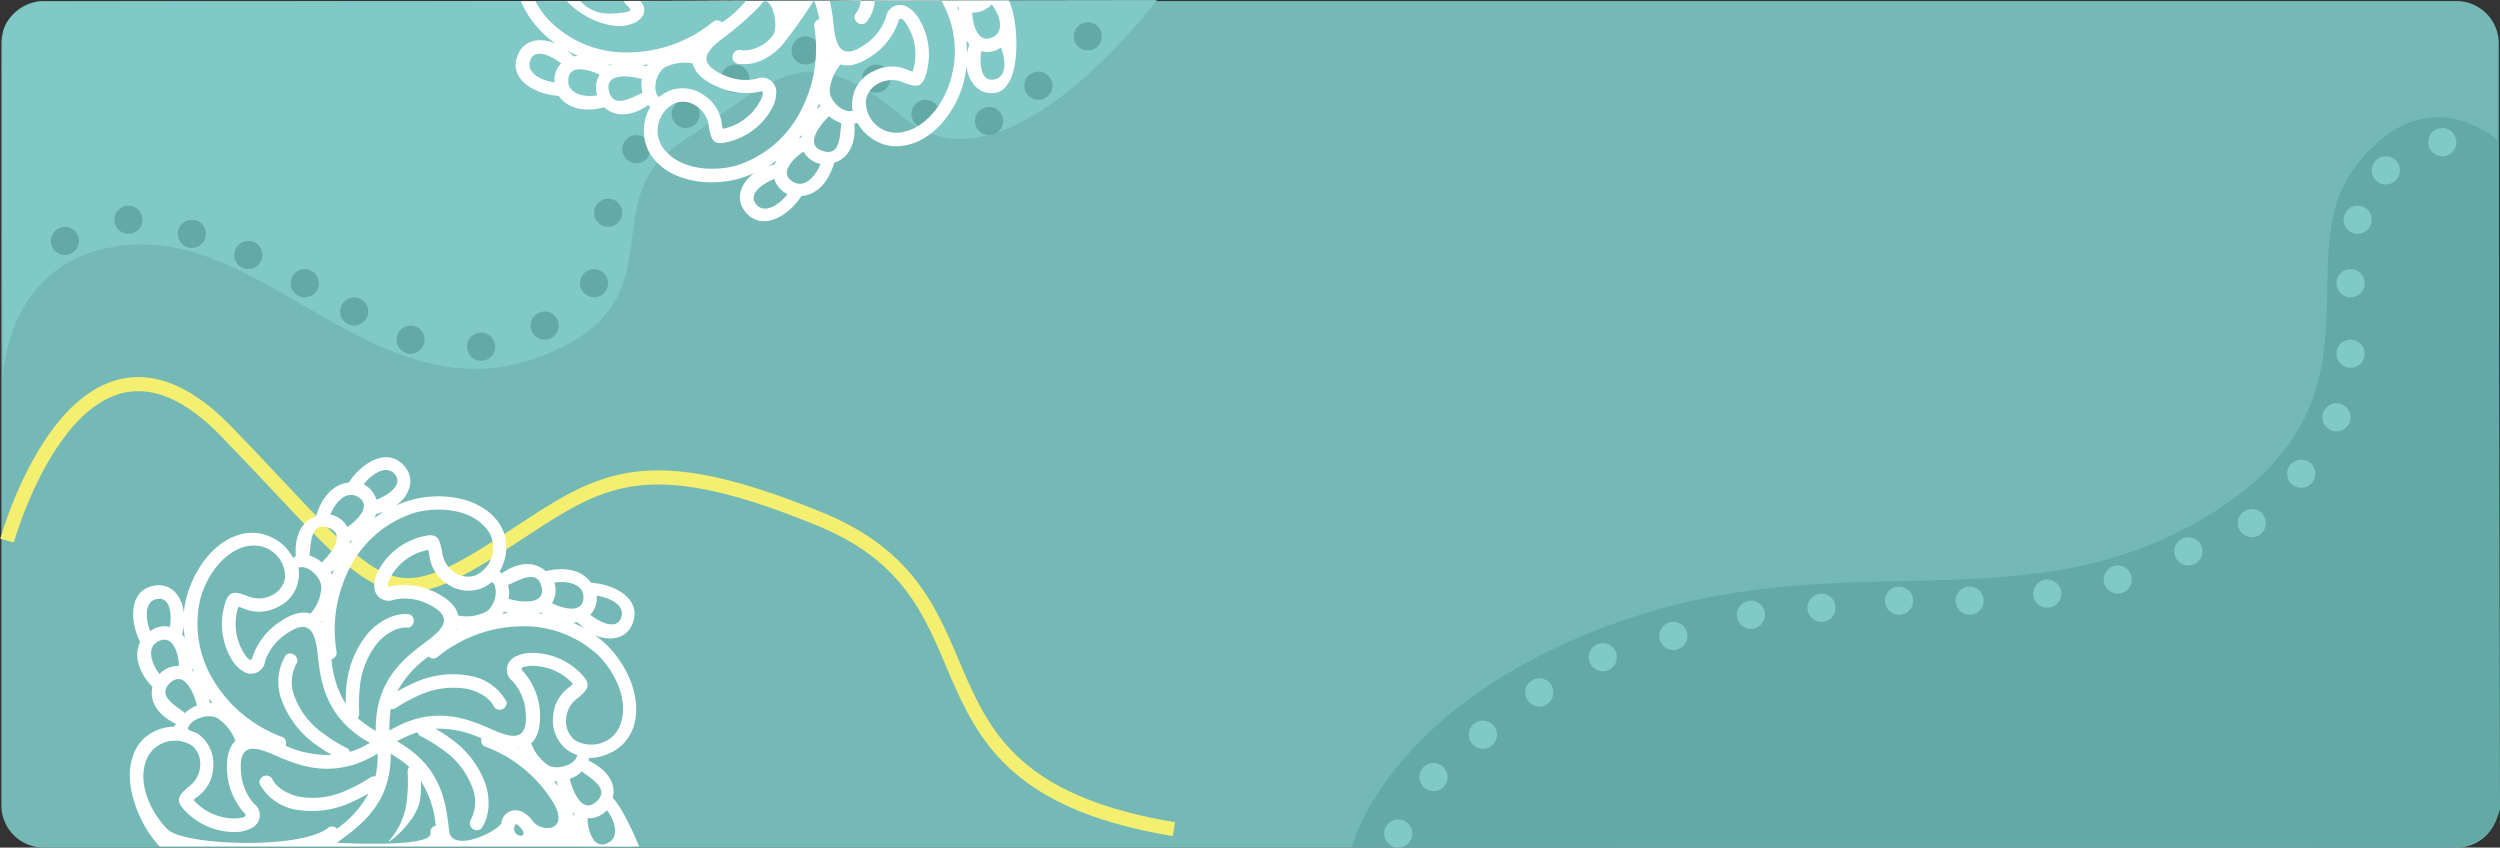 <svg xmlns="http://www.w3.org/2000/svg" viewBox="0 0 354.38 120.15"><rect x="0" y="0" width="354.38" height="120.15" fill="#333333" stroke="none"/><title>saldo penerimaan</title><g id="Layer_2" data-name="Layer 2"><g id="Layer_1-2" data-name="Layer 1"><g id="Group_6997" data-name="Group 6997"><g id="Group_6990" data-name="Group 6990"><g id="Group_6984" data-name="Group 6984"><g id="Group_6981" data-name="Group 6981"><g id="Group_6966" data-name="Group 6966"><g id="Group_6953" data-name="Group 6953"><g id="Group_5579" data-name="Group 5579"><path id="Subtraction_49-2" data-name="Subtraction 49-2" d="M348.2,120.15H6.2a6,6,0,0,1-6-6V6.15a6,6,0,0,1,6-6h342a6,6,0,0,1,6,6v108A6,6,0,0,1,348.2,120.15Z" fill="#74b9b6"/></g><g id="Group_6443" data-name="Group 6443"><g id="Group_6441" data-name="Group 6441"><g id="Group_6426" data-name="Group 6426"><path id="Path_13391" data-name="Path 13391" d="M191.61,120.09s5-20.24,37.64-31.86,57.9.82,84.06-15.34,10.59-36.18,20.62-49.33S354.19,20,354.19,20l.19,94.68a9.23,9.23,0,0,1-1.58,3.26,9.55,9.55,0,0,1-3.79,2.18Z" fill="#63aaa7"/><g id="Group_6418" data-name="Group 6418"><circle id="Ellipse_1613" data-name="Ellipse 1613" cx="198.2" cy="118.15" r="2" fill="#80c9c6"/><circle id="Ellipse_1614" data-name="Ellipse 1614" cx="203.2" cy="110.15" r="2" fill="#80c9c6"/><circle id="Ellipse_1615" data-name="Ellipse 1615" cx="210.2" cy="104.15" r="2" fill="#80c9c6"/><circle id="Ellipse_1616" data-name="Ellipse 1616" cx="218.2" cy="98.15" r="2" fill="#80c9c6"/><circle id="Ellipse_1617" data-name="Ellipse 1617" cx="227.2" cy="93.15" r="2" fill="#80c9c6"/><circle id="Ellipse_1618" data-name="Ellipse 1618" cx="237.2" cy="90.15" r="2" fill="#80c9c6"/><circle id="Ellipse_1619" data-name="Ellipse 1619" cx="248.2" cy="87.15" r="2" fill="#80c9c6"/><circle id="Ellipse_1620" data-name="Ellipse 1620" cx="258.2" cy="86.15" r="2" fill="#80c9c6"/><circle id="Ellipse_1621" data-name="Ellipse 1621" cx="269.2" cy="85.15" r="2" fill="#80c9c6"/><circle id="Ellipse_1622" data-name="Ellipse 1622" cx="279.2" cy="85.15" r="2" fill="#80c9c6"/><circle id="Ellipse_1623" data-name="Ellipse 1623" cx="290.2" cy="84.15" r="2" fill="#80c9c6"/><circle id="Ellipse_1624" data-name="Ellipse 1624" cx="300.2" cy="82.15" r="2" fill="#80c9c6"/><circle id="Ellipse_1625" data-name="Ellipse 1625" cx="310.2" cy="78.15" r="2" fill="#80c9c6"/><circle id="Ellipse_1626" data-name="Ellipse 1626" cx="319.2" cy="74.15" r="2" fill="#80c9c6"/><circle id="Ellipse_1627" data-name="Ellipse 1627" cx="326.2" cy="67.15" r="2" fill="#80c9c6"/><circle id="Ellipse_1628" data-name="Ellipse 1628" cx="331.2" cy="59.15" r="2" fill="#80c9c6"/><circle id="Ellipse_1629" data-name="Ellipse 1629" cx="333.2" cy="50.15" r="2" fill="#80c9c6"/><circle id="Ellipse_1630" data-name="Ellipse 1630" cx="333.2" cy="40.15" r="2" fill="#80c9c6"/><circle id="Ellipse_1631" data-name="Ellipse 1631" cx="334.2" cy="31.15" r="2" fill="#80c9c6"/><circle id="Ellipse_1632" data-name="Ellipse 1632" cx="338.2" cy="24.15" r="2" fill="#80c9c6"/><circle id="Ellipse_1633" data-name="Ellipse 1633" cx="346.2" cy="20.15" r="2" fill="#80c9c6"/></g></g><g id="Group_6427" data-name="Group 6427"><path id="Path_11491" data-name="Path 11491" d="M.43,53.66s.2-18.31,19-19,34.67,23.71,56.3,16.18S83.4,28.72,96.5,20.19s17.34-15.72,31.62-3.5S164,0,164,0L5.33.24S.75,1.51.43,4.77.43,53.66.43,53.66Z" fill="#80c9c6"/><g id="Group_6405" data-name="Group 6405"><circle id="Ellipse_1592" data-name="Ellipse 1592" cx="9.2" cy="34.15" r="2" fill="#63aaa7"/><circle id="Ellipse_1593" data-name="Ellipse 1593" cx="18.2" cy="31.15" r="2" fill="#63aaa7"/><circle id="Ellipse_1594" data-name="Ellipse 1594" cx="35.2" cy="36.15" r="2" fill="#63aaa7"/><circle id="Ellipse_1596" data-name="Ellipse 1596" cx="43.2" cy="40.15" r="2" fill="#63aaa7"/><circle id="Ellipse_1597" data-name="Ellipse 1597" cx="50.2" cy="44.15" r="2" fill="#63aaa7"/><circle id="Ellipse_1598" data-name="Ellipse 1598" cx="58.2" cy="48.15" r="2" fill="#63aaa7"/><circle id="Ellipse_1599" data-name="Ellipse 1599" cx="68.2" cy="49.15" r="2" fill="#63aaa7"/><circle id="Ellipse_1600" data-name="Ellipse 1600" cx="77.2" cy="46.15" r="2" fill="#63aaa7"/><circle id="Ellipse_1601" data-name="Ellipse 1601" cx="84.2" cy="40.15" r="2" fill="#63aaa7"/><circle id="Ellipse_1602" data-name="Ellipse 1602" cx="86.2" cy="30.15" r="2" fill="#63aaa7"/><circle id="Ellipse_1603" data-name="Ellipse 1603" cx="90.2" cy="21.15" r="2" fill="#63aaa7"/><circle id="Ellipse_1604" data-name="Ellipse 1604" cx="97.2" cy="16.15" r="2" fill="#63aaa7"/><circle id="Ellipse_1605" data-name="Ellipse 1605" cx="104.2" cy="11.15" r="2" fill="#63aaa7"/><circle id="Ellipse_1606" data-name="Ellipse 1606" cx="114.2" cy="7.15" r="2" fill="#63aaa7"/><circle id="Ellipse_1607" data-name="Ellipse 1607" cx="124.2" cy="11.15" r="2" fill="#63aaa7"/><circle id="Ellipse_1608" data-name="Ellipse 1608" cx="131.2" cy="16.15" r="2" fill="#63aaa7"/><circle id="Ellipse_1609" data-name="Ellipse 1609" cx="140.2" cy="17.15" r="2" fill="#63aaa7"/><circle id="Ellipse_1610" data-name="Ellipse 1610" cx="147.2" cy="12.15" r="2" fill="#63aaa7"/><circle id="Ellipse_1611" data-name="Ellipse 1611" cx="154.2" cy="5.15" r="2" fill="#63aaa7"/><circle id="Ellipse_1595" data-name="Ellipse 1595" cx="27.2" cy="33.15" r="2" fill="#63aaa7"/></g></g></g></g></g></g></g></g></g><g id="Group_6995" data-name="Group 6995"><path id="Path_13508" data-name="Path 13508" d="M1,76.63s10.25-37,31.12-15.43S53.94,87.81,69,78.46s19.62-16.25,47.36-4.82,9.14,37.09,50.05,43.9" fill="none" stroke="#f4ee71" stroke-width="2"/><g id="Group_6994" data-name="Group 6994"><path id="Path_13495-2" data-name="Path 13495-2" d="M22.65,120c-2.78-2.86-5.22-8.67-3.86-12.65a6.12,6.12,0,0,1,1.43-2.51A6.62,6.62,0,0,1,24.7,103h0c0-.12.2-.27.24-.39-2.09-1-3.87-2.78-3.33-5.26C20,95.71,18.78,93.27,19.87,91c-1.43-2.75-1.78-7.43,2.13-8,2.4-.35,3.86,1.7,4.06,3.87a13.06,13.06,0,0,1,.46-2.48c1.08-3.83,4-8,8.16-8.78a6.54,6.54,0,0,1,3,.23,6.67,6.67,0,0,1,3.87,3.25h0c.12,0,.27-.27.39-.27-.2-2.24.46-4.87,2.86-5.61.62-2.24,2.13-4.56,4.64-4.8,1.66-2.63,5.53-5.3,8-2.2,1.51,1.94.46,4.18-1.31,5.46a15.09,15.09,0,0,1,2.36-.85c3.86-1,8.9-.5,11.72,2.66a6.14,6.14,0,0,1,1.39,2.63A6.61,6.61,0,0,1,70.81,81h0a2.61,2.61,0,0,0,.31.27c1.86-1.32,4.37-2,6.23-.31,2.25-.54,5-.43,6.42,1.66,3.1.12,7.35,2.17,5.88,5.8-.89,2.28-3.4,2.48-5.37,1.59a13.58,13.58,0,0,1,1.93,1.62c2.78,2.87,4.91,7.47,3.56,11.49a6.28,6.28,0,0,1-1.63,2.52,7.15,7.15,0,0,1-4.68,1.81h0a1,1,0,0,1,0,.39c2.09,1,4,2.79,3.4,5.26,1.63,1.67,3.74,6.89,3.74,6.89-3.93.07-7.23,0-10.27,0-6,0-9.21,0-9.21,0Zm4-16.67c0,.19,1.12.46,1.58.81a5.23,5.23,0,0,1,2,4.56,5.37,5.37,0,0,1-2.33,4.3c-.27.23-.46.39-.42.46A7.84,7.84,0,0,0,33.72,116c.5-.08,1.47-.16.92-.74a9.68,9.68,0,0,1-2.4-5.34c-.27-2.43.2-4,1.13-4.91a6.74,6.74,0,0,0-2.56-3.21c-1.35-.74-3.79.15-4.17,1.39a.25.25,0,0,1,0,.12Zm8.47,1h.15a.72.72,0,0,1-.19-.11Zm5.34,1.36A14.28,14.28,0,0,0,47,107a21.89,21.89,0,0,1-2.09-1.35,13.43,13.43,0,0,1-5-6.46,7.23,7.23,0,0,1,.62-6.35A1,1,0,0,1,42.07,94a5.44,5.44,0,0,0-.35,4.64,11.18,11.18,0,0,0,4.33,5.49A19.51,19.51,0,0,0,49.11,106a.9.9,0,0,1,.5.58,12.59,12.59,0,0,0,2.82-1.28c-6.42-3.56-7-8.86-7.42-12.69-.35-3.32-1.32-5.06-4.72-2.55a7.62,7.62,0,0,0-2.71,3.64,2,2,0,0,1-3.21,1.39,4.29,4.29,0,0,1-1.24-1.16,9.79,9.79,0,0,1-1.24-8.36c.58-2,1.59-1.66,3.1-1.12a4,4,0,0,0,3.4,0,3.35,3.35,0,0,0,2-2.47,4.37,4.37,0,0,0-3.21-4.49,4.76,4.76,0,0,0-2.09-.08c-3.44.7-5.84,4.33-6.69,7.47a15.42,15.42,0,0,0,1.86,11.56,19.07,19.07,0,0,0,9.67,8,.87.87,0,0,1,.6,1.08.24.24,0,0,1,0,.08Zm12.8-2.05c-.12-7.35,4.21-10.48,7.27-12.77,2.71-2,3.71-3.63-.12-5.37a7.32,7.32,0,0,0-4.52-.5,2.05,2.05,0,0,1-2.68-1.08,2.19,2.19,0,0,1-.15-1,4.79,4.79,0,0,1,.39-1.67A9.61,9.61,0,0,1,60.13,76c2-.5,2.2.54,2.52,2.13a4,4,0,0,0,1.7,2.94,3.26,3.26,0,0,0,3.13.46,4.34,4.34,0,0,0,2-5.8,4.67,4.67,0,0,0-.71-1c-2.33-2.63-6.66-2.9-9.83-2.09A15.5,15.5,0,0,0,49.84,80a19.14,19.14,0,0,0-2.13,12.41A.91.91,0,0,1,47,93.43h0A13.89,13.89,0,0,0,49,99.77a22.57,22.57,0,0,1,.11-2.47,13.6,13.6,0,0,1,3.1-7.59c1.43-1.58,3.63-2.9,5.84-2.63a1,1,0,0,1-.19,1.9h0c-1.59-.19-3.21.93-4.22,2A11.72,11.72,0,0,0,51,97.49a22.31,22.31,0,0,0-.08,3.56,1.09,1.09,0,0,1-.23.74,17.43,17.43,0,0,0,2.56,1.81ZM45.63,88.28v-.23l-.12.11ZM44,87a6.07,6.07,0,0,0,1.55-3.71c0-1.55-2-3.29-3.25-2.82,0,0,0,0,0,0h0a4.23,4.23,0,0,1,0,1.7,5.08,5.08,0,0,1-3,3.91,5.57,5.57,0,0,1-4.91.12c-.35-.12-.58-.23-.62-.12a7.8,7.8,0,0,0,.93,6.69c.27.39.85,1.2,1.08.43a9.65,9.65,0,0,1,3.4-4.72c2-1.47,3.56-1.9,4.8-1.51ZM26.05,88.7c0,.39-.15.82-.23,1.24a4.42,4.42,0,0,1,.39.47,8.89,8.89,0,0,1-.16-1.7Zm1.24,6v.39a.71.71,0,0,1,.23.19ZM29.61,99a5.28,5.28,0,0,1,.16.66h.34c-.15-.19-.3-.42-.5-.66Zm-1.7,1c-.31-1.39-1.62-4.95-3.63-3.33-2.4,1.94,1,3.56,1.93,4.41a5.52,5.52,0,0,1,1.7-1.08Zm-2.55-5.61c0-1.28-.66-4.45-2.75-3.56s-1,3.45,0,4.72a3.65,3.65,0,0,1,2.71-1.16Zm-1.28-5.49c.23-1.24.27-4.33-1.78-4s-1.58,3.21-1,4.56A3.36,3.36,0,0,1,24.08,88.86Zm31.14,14.66c6.31-3.79,11.18-1.63,14.7-.08,3.1,1.36,5,1.4,4.57-2.78a7.4,7.4,0,0,0-1.82-4.14,2,2,0,0,1-.39-2.86,2,2,0,0,1,.78-.62,5.44,5.44,0,0,1,1.62-.5,9.63,9.63,0,0,1,7.85,3.09c1.43,1.51.62,2.2-.58,3.25a3.92,3.92,0,0,0-1.7,2.94,3.47,3.47,0,0,0,1.16,3,4.51,4.51,0,0,0,5.5-.54A4.33,4.33,0,0,0,88,102.52c1.12-3.33-.85-7.24-3.13-9.56a15.43,15.43,0,0,0-11-4.18,19.19,19.19,0,0,0-11.84,4.34.9.9,0,0,1-1.27-.07h0A14.79,14.79,0,0,0,56.31,98c.77-.43,1.51-.81,2.2-1.12a13.09,13.09,0,0,1,8.08-1.08,7.25,7.25,0,0,1,5.23,3.71,1,1,0,0,1-1.74.77c-.62-1.43-2.4-2.32-3.87-2.63a11.65,11.65,0,0,0-7,1,21.59,21.59,0,0,0-3.09,1.7.88.88,0,0,1-.74.15,23.44,23.44,0,0,0-.19,3Zm9.44-14.31.23-.12h-.15S64.66,89.17,64.66,89.21Zm.27-2a6.13,6.13,0,0,0,4-.55c1.31-.81,1.81-3.44.81-4.21l0,0a6.22,6.22,0,0,1-1.43.89,5.21,5.21,0,0,1-4.92-.62,5.57,5.57,0,0,1-2.55-4.18c-.08-.38-.11-.62-.19-.62A7.7,7.7,0,0,0,55.26,82c-.19.47-.58,1.36.16,1.12a9.63,9.63,0,0,1,5.8.62c2.24,1,3.44,2.17,3.71,3.45ZM54.49,72.46c-.38.16-.77.3-1.16.42-.08.2-.16.35-.23.54.46-.34.92-.65,1.39-1Zm-4.57,4.1a1.44,1.44,0,0,0-.31.19c0,.12,0,.19,0,.31a3,3,0,0,1,.35-.5ZM47.37,80.7c-.16.16-.32.31-.5.46a1.77,1.77,0,0,1,.15.31,8.23,8.23,0,0,0,.35-.78Zm-1.74-1c1.08-1,3.48-3.87,1.08-4.84-2.9-1.12-2.59,2.6-2.86,3.87a5.07,5.07,0,0,1,1.78,1Zm3.6-5c1.08-.66,3.52-2.83,1.7-4.14s-3.52.81-4.1,2.4a3.3,3.3,0,0,1,2.4,1.74Zm4.14-3.87c1.2-.43,3.9-1.93,2.63-3.56s-3.56.19-4.45,1.39A3.57,3.57,0,0,1,53.37,70.87Zm2.86,34.23c6.42,3.56,7,8.86,7.43,12.69.38,3.33,7.12,0,7.42-1.12a2,2,0,0,1,2.3-1.75,2,2,0,0,1,.92.36,4.25,4.25,0,0,1,1.23,1.16c1.28,1.7,5.23,1.39,2.94-2.56a19.1,19.1,0,0,0-9.67-8,.89.89,0,0,1-.54-1.15h0a14.09,14.09,0,0,0-6.54-1.39,20.7,20.7,0,0,1,2.09,1.35,13.34,13.34,0,0,1,5,6.46c.66,2,.7,4.6-.62,6.38a1,1,0,0,1-1.54-1.12,5.44,5.44,0,0,0,.34-4.64,11.33,11.33,0,0,0-4.33-5.53,20.52,20.52,0,0,0-3-1.82,1,1,0,0,1-.5-.58,16.79,16.79,0,0,0-2.94,1.31Zm17.14,1a.87.87,0,0,1,.23.16l-.08-.16Zm1.9-.77a6.49,6.49,0,0,0,2.47,3.21c1.36.73,3.87-.16,4.06-1.4v-.07a5.87,5.87,0,0,1-1.5-.81,5.22,5.22,0,0,1-1.9-4.57,5.48,5.48,0,0,1,2.36-4.29c.3-.24.5-.43.42-.47A7.84,7.84,0,0,0,75,94.4c-.5.08-1.47.15-.89.73a9.64,9.64,0,0,1,2.4,5.34c.2,2.4-.23,4-1.2,4.88ZM82.81,89c-.31-.23-.62-.5-1-.81a2.8,2.8,0,0,1-.58.08c.5.23,1,.46,1.55.73ZM77,87a1.7,1.7,0,0,1-.35-.19l-.27.11A2.57,2.57,0,0,0,77,87Zm-4.91-.12a3.58,3.58,0,0,1-.66-.19,3.21,3.21,0,0,1-.19.31l.85-.12Zm0-2c1.39.43,5.1,1,4.72-1.47-.5-3.06-3.56-.93-4.8-.5a4.23,4.23,0,0,1,.07,2Zm6.15.62c1.12.58,4.21,1.66,4.45-.58s-2.48-2.63-4.1-2.32a3.52,3.52,0,0,1-.35,2.9Zm5.41,1.62c1,.82,3.64,2.4,4.38.47s-2-3-3.45-3.13A3.33,3.33,0,0,1,83.62,87.19ZM55.38,106.81c.12,7.31-4.56,10.37-7.62,12.65,0,0,13.6.81,13.27-1.39a.88.88,0,0,1,.69-1h.05a14.18,14.18,0,0,0-2.09-6.34c0,.83,0,1.65-.12,2.48-.39,3.44-5.34,7-4.33,5.87A10.23,10.23,0,0,0,57.71,113a21.15,21.15,0,0,0,.07-3.56,1.14,1.14,0,0,1,.23-.73,15.62,15.62,0,0,0-2.63-1.86ZM74,117.6c-.31-.38-.89-1.2-1.08-.42-.39,1.47,2,1.78,1.08.42Zm7.39-1.9v-.38a.9.9,0,0,1-.23-.2A3.69,3.69,0,0,0,81.38,115.7Zm-2.32-4.29c0-.19-.12-.43-.16-.66h-.35c.16.2.31.43.5.66Zm1.7-1c.31,1.4,1.62,5,3.63,3.33,2.4-1.93-1-3.56-1.93-4.41a4.37,4.37,0,0,1-1.7,1.08ZM83.27,116c0,1.28.7,4.45,2.75,3.56s1-3.44,0-4.72A3.5,3.5,0,0,1,83.27,116Zm-29.82-9.12c-6.3,3.75-11.18,1.62-14.7.08-3.09-1.36-5-1.4-4.56,2.78A7.48,7.48,0,0,0,36,113.93a2,2,0,0,1,.39,2.86,2,2,0,0,1-.78.62,5.41,5.41,0,0,1-1.63.5,9.64,9.64,0,0,1-7.85-3.09c-1.43-1.51-.62-2.2.54-3.25a3.91,3.91,0,0,0,1.7-2.94,3.35,3.35,0,0,0-1.16-2.94,4.48,4.48,0,0,0-5.49.54A4.36,4.36,0,0,0,20.65,108c-1.12,3.32.81,7.23,3.09,9.55s18.88,2.9,22.75-.19a.9.9,0,0,1,1.27.11h0a14.73,14.73,0,0,0,4.49-5,19.83,19.83,0,0,1-2.2,1.13A13.25,13.25,0,0,1,42,114.78a7.26,7.26,0,0,1-5.23-3.72,1,1,0,0,1,1.75-.77c.61,1.43,2.4,2.32,3.83,2.63a11.25,11.25,0,0,0,7-1,19.74,19.74,0,0,0,3.13-1.7.92.92,0,0,1,.74-.15,12.54,12.54,0,0,0,.31-3.17Z" fill="#fff"/><g id="Group_6962" data-name="Group 6962"><path id="Path_13385-2" data-name="Path 13385-2" d="M79.28,13.59c-3.1-.12-7.35-2.17-5.88-5.8.89-2.29,3.4-2.48,5.38-1.59a12.6,12.6,0,0,1-1.94-1.63,13.54,13.54,0,0,1-3-4.4L143,.07c1.43,2.74,2,12.51-1.94,13.09-2.43.35-3.86-1.7-4.06-3.87a17.36,17.36,0,0,1-.42,2.48c-1.09,3.83-4,8-8.17,8.82a6.35,6.35,0,0,1-3-.08,6.7,6.7,0,0,1-3.87-3.09h0l-.43.11c.2,2.28-.46,4.8-2.86,5.53-.62,2.25-2.13,4.53-4.64,4.72-1.67,2.63-5.53,5.26-8,2.2-1.51-1.93-.47-4.18,1.31-5.45a16.18,16.18,0,0,1-2.36.85c-3.86,1-8.93.5-11.72-2.67a6,6,0,0,1-1.39-2.63,6.64,6.64,0,0,1,.73-4.91h0c-.11-.08-.19-.2-.3-.27-1.86,1.31-4.38,2-6.23.31-2.28.61-5,.46-6.46-1.63Zm3-13.4c2.05,2.12,4.35,1.8,6,1.6.47-.08,1.47-.16.89-.74a4.74,4.74,0,0,1-.78-.89s-6.12,0-6.09,0ZM117.61.07a24.27,24.27,0,0,1,.55,3.5c.34,3.32,1.31,5.06,4.71,2.55a7.56,7.56,0,0,0,2.71-3.64,2,2,0,0,1,2.3-1.75,2,2,0,0,1,.91.36A4.89,4.89,0,0,1,130,2.25a9.75,9.75,0,0,1,1.24,8.36c-.58,2-1.59,1.66-3.1,1.12a4,4,0,0,0-3.4,0,3.32,3.32,0,0,0-2,2.47A4.39,4.39,0,0,0,126,18.69a4.23,4.23,0,0,0,2.09,0c3.4-.7,5.84-4.33,6.69-7.47a14.18,14.18,0,0,0-1.4-11.2H124a5.07,5.07,0,0,1-1.27,3.19,1,1,0,0,1-1.55-1.12,3.27,3.27,0,0,0,.81-2.07ZM107.9.64a42.65,42.65,0,0,1-5.33,4.71c-2.71,2-3.76,3.63.11,5.33a7.35,7.35,0,0,0,4.53.5,2,2,0,0,1,2.67,1.08,2,2,0,0,1,.15,1,5,5,0,0,1-.38,1.67A9.62,9.62,0,0,1,103,20.16c-2,.5-2.2-.54-2.51-2.13a3.92,3.92,0,0,0-1.7-2.94,3.26,3.26,0,0,0-3.13-.46,4.33,4.33,0,0,0-2,5.8,4.39,4.39,0,0,0,.72,1c2.32,2.63,6.65,2.9,9.82,2.09a15.41,15.41,0,0,0,9.09-7.39,19.14,19.14,0,0,0,2.13-12.41.91.91,0,0,1,.73-1h0A25.88,25.88,0,0,0,115.41,0a76.2,76.2,0,0,1-4.56,6.43C109.42,8,107.21,9.33,105,9.06a1,1,0,1,1,.23-1.9,5.34,5.34,0,0,0,4.21-2c1.28-1.39-.34-6.6-1.55-4.51Zm9.64,7.26v.23l.07-.11S117.57,7.94,117.54,7.9Zm1.62,1.24a6.59,6.59,0,0,0-1.55,3.71c0,1.55,2,3.29,3.25,2.83a0,0,0,0,0,0,0h0a4.23,4.23,0,0,1,0-1.7,5.08,5.08,0,0,1,3-3.91,5.59,5.59,0,0,1,4.92-.12c.34.12.58.24.61.12a7.83,7.83,0,0,0-.92-6.69c-.27-.39-.85-1.2-1.09-.43A9.59,9.59,0,0,1,124,7.63c-2,1.47-3.6,1.9-4.8,1.51Zm18-1.67c0-.38.16-.81.23-1.23L137,5.77c0,.58.08,1.12.12,1.7Zm-1.24-6V1.09c-.07-.08-.15-.12-.23-.2A3.69,3.69,0,0,0,135.87,1.47Zm1.9.31c0,1.28.66,4.45,2.75,3.56s1-3.44,0-4.72a3.56,3.56,0,0,1-2.71,1.16Zm1.28,5.5c-.23,1.23-.27,4.33,1.78,4s1.58-3.21,1-4.53a3.35,3.35,0,0,1-2.78.5ZM90.75.16c.91.92.79,2.17-.64,3a6.09,6.09,0,0,1-1.62.5c-2.13.27-5.61-.85-8.12-3.48H75.91a11,11,0,0,0,2.37,3.13A15.24,15.24,0,0,0,89.22,7.43a19.18,19.18,0,0,0,11.83-4.32.94.94,0,0,1,1.28.07,14.71,14.71,0,0,0,3.44-3.1ZM98.51,7l-.23.12h.15S98.51,7,98.51,7Zm-.27,2a6.13,6.13,0,0,0-4,.55c-1.31.81-1.82,3.44-.81,4.21l0,0a6,6,0,0,1,1.43-.89,5.19,5.19,0,0,1,4.91.62,5.56,5.56,0,0,1,2.56,4.18c.07.35.11.62.19.58a7.7,7.7,0,0,0,5.34-4.14c.19-.47.58-1.36-.16-1.12a9.62,9.62,0,0,1-5.8-.62c-2.28-.93-3.44-2.13-3.71-3.4Zm10.4,14.7c.38-.16.77-.3,1.16-.42.08-.19.16-.35.23-.54a8.38,8.38,0,0,1-1.39,1Zm4.57-4.06c.11-.08.23-.11.35-.19s0-.19,0-.31a2.28,2.28,0,0,1-.38.5Zm2.55-4.14c.16-.16.33-.32.5-.46a1.77,1.77,0,0,0-.15-.31c-.12.23-.24.5-.35.77Zm1.74,1c-1.08,1-3.48,3.87-1.08,4.83,2.9,1.13,2.59-2.59,2.86-3.86a5.82,5.82,0,0,1-1.78-1Zm-3.6,5c-1.08.66-3.52,2.82-1.7,4.14s3.52-.81,4.1-2.4a3.68,3.68,0,0,1-2.4-1.74Zm-4.14,3.87c-1.16.42-3.87,1.93-2.59,3.56s3.56-.2,4.45-1.4a3.65,3.65,0,0,1-1.86-2.16ZM80.36,7.2c.31.23.62.5,1,.81a2.8,2.8,0,0,1,.58-.08C81.37,7.7,80.87,7.43,80.36,7.2Zm5.8,1.9c.12.07.23.11.35.19l.27-.12A3.27,3.27,0,0,1,86.16,9.1ZM91,9.21l.65.2a1.1,1.1,0,0,1,.2-.31,2.76,2.76,0,0,1-.85.11Zm0,2c-1.4-.42-5.11-1-4.72,1.47.5,3.06,3.56.93,4.8.5a4.84,4.84,0,0,1-.08-2ZM85,10.6c-1.12-.58-4.21-1.66-4.44.58s2.47,2.64,4.1,2.33a3.34,3.34,0,0,1,.34-2.9ZM79.55,9c-1-.81-3.64-2.4-4.37-.46s2,3,3.44,3.13A3.2,3.2,0,0,1,79.55,9Z" fill="#fff"/></g></g></g></g></g></g></svg>